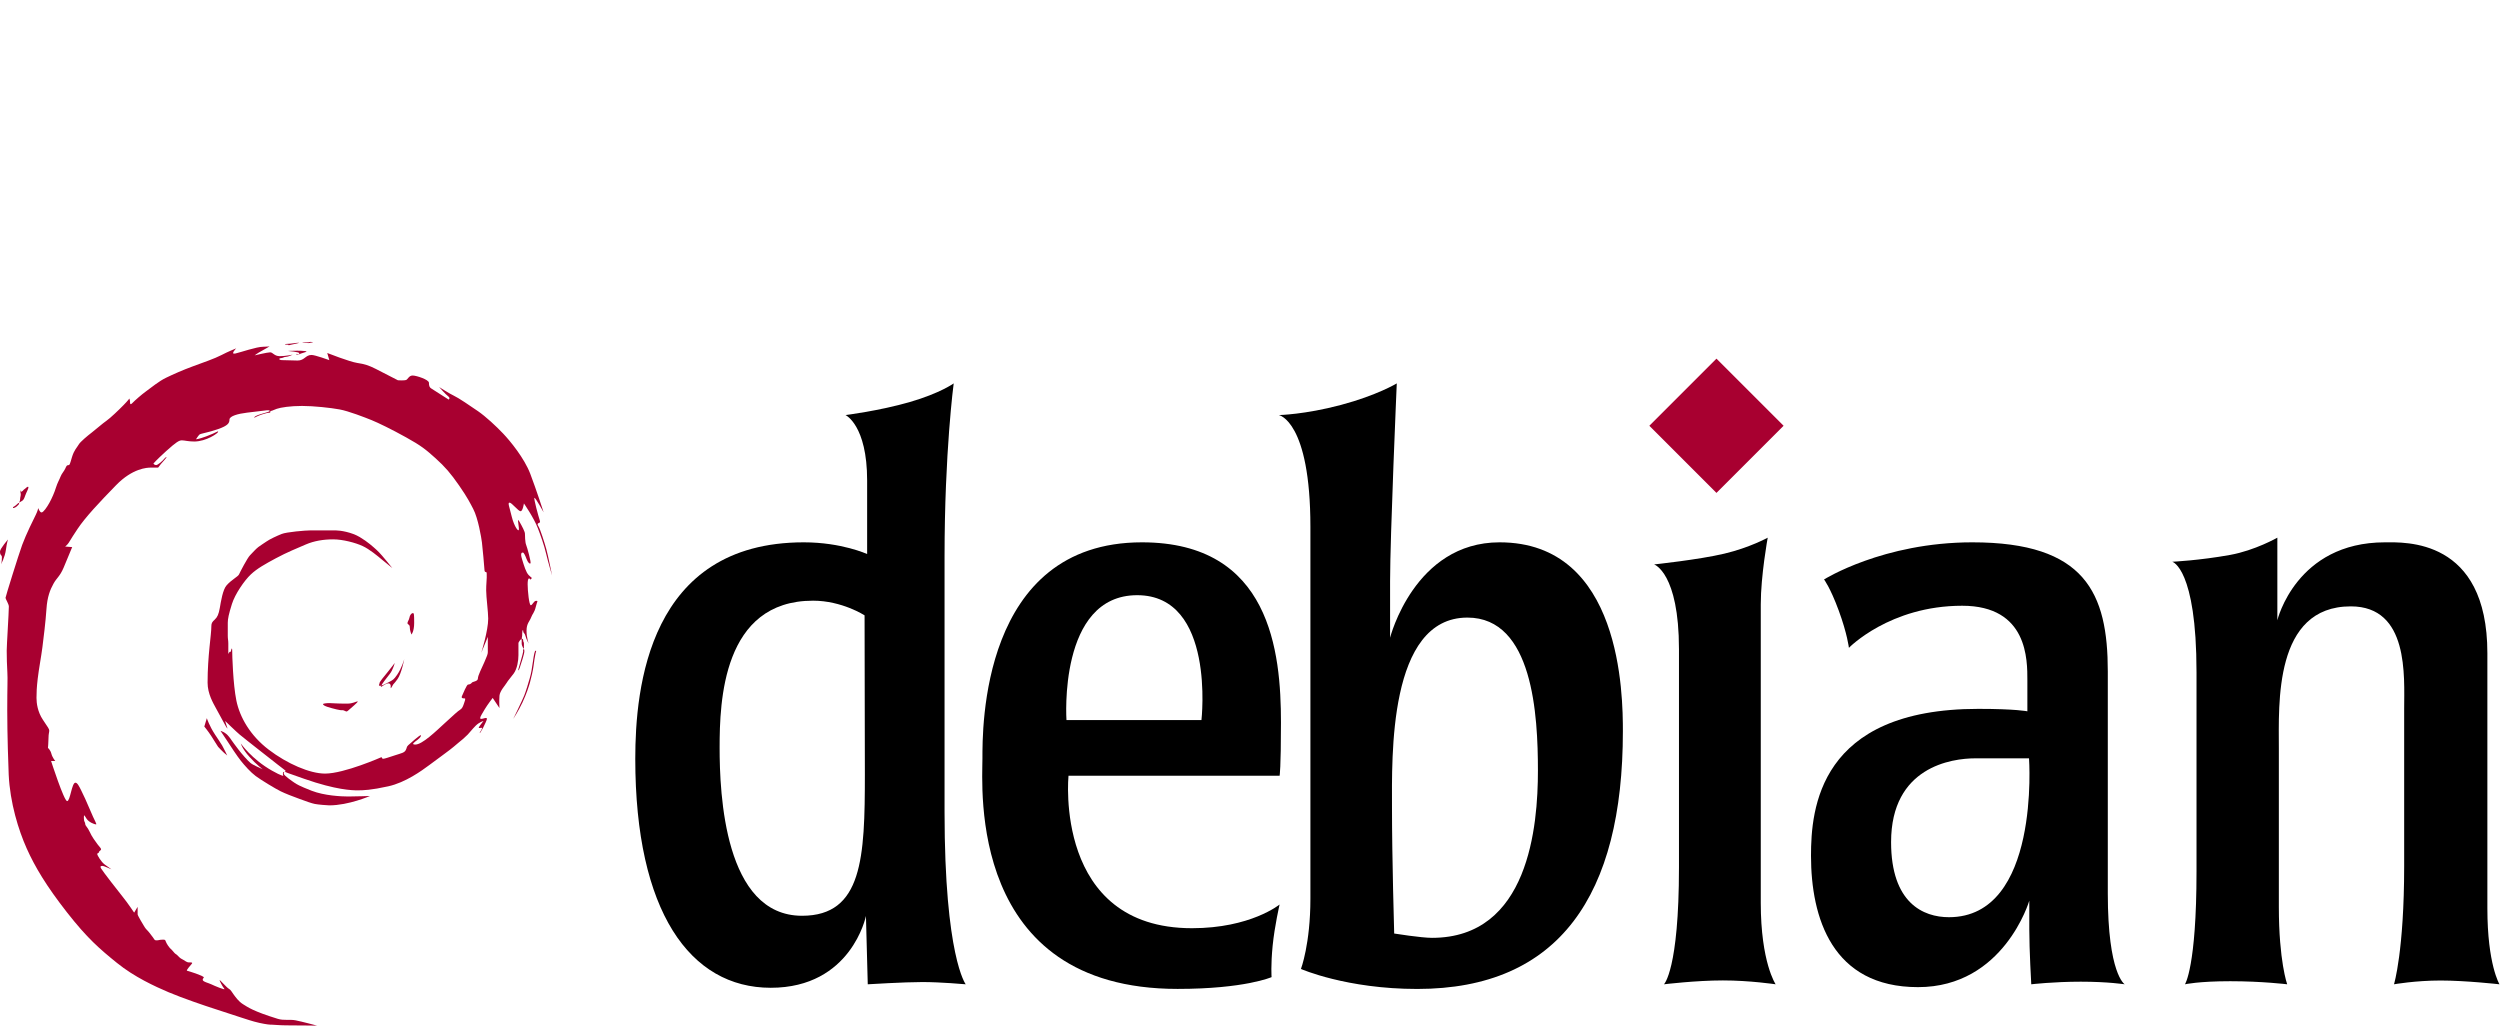 <svg width="117" height="48" viewBox="0 0 117 48" fill="none" xmlns="http://www.w3.org/2000/svg">
<g clip-path="url(#clip0_50_7506)">
<path fill-rule="evenodd" clip-rule="evenodd" d="M101.663 26.29C101.663 26.29 102.939 26.23 104.375 25.969C105.534 25.759 106.58 25.163 106.58 25.163V29.028C106.58 29.028 107.454 25.381 111.616 25.381C112.517 25.381 116.409 25.163 116.409 30.568C116.409 30.811 116.409 41.277 116.409 42.502C116.409 45.141 116.976 46.065 116.976 46.065C116.976 46.065 115.399 45.888 114.219 45.888C113.039 45.888 112.039 46.065 112.039 46.065C112.039 46.065 112.515 44.508 112.515 40.533C112.515 38.484 112.515 34.67 112.515 33.169C112.515 31.667 112.749 28.378 110.019 28.378C106.413 28.378 106.65 32.932 106.65 35.048C106.65 37.164 106.65 41.727 106.65 42.441C106.65 44.982 107.04 46.065 107.04 46.065C107.04 46.065 105.867 45.921 104.378 45.921C102.889 45.921 102.256 46.065 102.256 46.065C102.256 46.065 102.797 45.252 102.797 40.783C102.797 36.314 102.797 33.169 102.797 31.465C102.797 26.587 101.663 26.29 101.663 26.29Z" fill="black"/>
<path fill-rule="evenodd" clip-rule="evenodd" d="M80.33 16.785L83.472 19.926L80.33 23.068L77.189 19.926L80.33 16.785Z" fill="#A80030"/>
<path fill-rule="evenodd" clip-rule="evenodd" d="M82.404 42.25C82.404 41.05 82.404 29.626 82.404 28.284C82.404 26.94 82.729 25.163 82.729 25.163C82.729 25.163 81.89 25.628 80.698 25.911C79.507 26.194 77.412 26.415 77.412 26.415C77.412 26.415 78.576 26.797 78.576 30.388C78.576 32.361 78.576 39.349 78.576 40.592C78.576 45.394 77.873 46.065 77.873 46.065C77.873 46.065 79.375 45.884 80.632 45.884C81.889 45.884 83.1 46.065 83.1 46.065C83.1 46.065 82.404 45.042 82.404 42.25Z" fill="black"/>
<path fill-rule="evenodd" clip-rule="evenodd" d="M86.529 30.318C86.529 30.318 86.454 29.664 86.054 28.577C85.654 27.49 85.365 27.119 85.365 27.119C85.365 27.119 88.122 25.381 92.306 25.381C97.594 25.381 98.645 27.751 98.645 31.425V41.812C98.645 45.588 99.436 46.065 99.436 46.065C99.436 46.065 98.656 45.943 97.381 45.943C96.106 45.943 95.063 46.065 95.063 46.065C95.063 46.065 94.971 44.478 94.971 43.483V42.152C94.971 42.152 93.787 46.198 89.762 46.198C85.737 46.198 84.755 42.945 84.755 40.048C84.755 37.877 85.112 33.175 92.586 33.175C94.351 33.175 94.881 33.289 94.881 33.289V31.842C94.881 30.904 94.915 28.349 91.83 28.349C88.439 28.349 86.529 30.318 86.529 30.318ZM92.441 35.49H94.958C94.958 35.49 95.497 42.925 91.21 42.925C90.008 42.925 88.503 42.261 88.503 39.411C88.503 35.887 91.34 35.49 92.441 35.49Z" fill="black"/>
<path fill-rule="evenodd" clip-rule="evenodd" d="M61.327 24.66V42.06C61.327 44.18 60.884 45.347 60.884 45.347C60.884 45.347 63.01 46.283 66.327 46.283C72.971 46.283 75.951 41.886 75.951 34.222C75.951 32.545 75.901 25.381 70.181 25.381C66.188 25.381 65.056 29.845 65.056 29.845V27.205C65.056 25.123 65.369 17.943 65.369 17.943C65.369 17.943 64.448 18.501 62.752 18.952C61.057 19.403 59.85 19.425 59.85 19.425C59.85 19.425 61.327 19.692 61.327 24.66ZM65.145 37.803C65.145 40.161 65.248 43.689 65.248 43.689C65.248 43.689 66.511 43.891 67.017 43.891C71.554 43.891 71.975 38.646 71.975 36.065C71.975 33.483 71.749 28.903 68.675 28.903C64.959 28.903 65.145 35.444 65.145 37.803Z" fill="black"/>
<path fill-rule="evenodd" clip-rule="evenodd" d="M59.885 42.331C59.885 42.331 59.653 43.329 59.56 44.258C59.468 45.188 59.51 45.729 59.51 45.729C59.51 45.729 58.265 46.281 55.109 46.281C45.275 46.281 45.978 36.828 45.978 35.499C45.978 34.17 45.886 25.381 53.443 25.381C59.461 25.381 59.949 30.519 59.949 33.812C59.949 35.995 59.886 36.304 59.886 36.304H50.006C50.006 36.304 49.298 43.44 55.785 43.44C58.53 43.44 59.885 42.331 59.885 42.331ZM49.911 33.7H56.228C56.228 33.7 56.897 27.855 53.22 27.855C49.511 27.855 49.911 33.7 49.911 33.7Z" fill="black"/>
<path fill-rule="evenodd" clip-rule="evenodd" d="M44.633 17.943C44.633 17.943 44.205 21.147 44.205 26.054V37.989C44.205 44.764 45.195 46.065 45.195 46.065C45.195 46.065 44.027 45.96 43.171 45.96C42.314 45.96 40.611 46.065 40.611 46.065L40.526 42.868C40.526 42.868 39.849 46.228 36.07 46.228C32.291 46.228 29.731 42.656 29.731 35.513C29.731 32.21 30.348 25.381 37.618 25.381C39.388 25.381 40.582 25.929 40.582 25.929V22.485C40.582 19.897 39.571 19.425 39.571 19.425C39.571 19.425 41.162 19.226 42.583 18.814C44.003 18.401 44.633 17.943 44.633 17.943ZM40.462 28.798C40.462 28.798 39.404 28.112 38.052 28.112C33.814 28.112 33.678 32.838 33.678 34.991C33.678 37.144 33.898 42.858 37.536 42.858C40.369 42.858 40.476 40.134 40.476 36.241L40.462 28.798Z" fill="black"/>
<path fill-rule="evenodd" clip-rule="evenodd" d="M19.258 29.695C19.258 29.695 19.383 29.554 19.383 29.151C19.383 28.748 19.376 28.692 19.32 28.692C19.264 28.692 19.178 28.781 19.159 28.916C19.146 29.001 19.069 29.102 19.069 29.161C19.069 29.22 19.175 29.237 19.175 29.319C19.175 29.523 19.258 29.695 19.258 29.695Z" fill="#A80030"/>
<path fill-rule="evenodd" clip-rule="evenodd" d="M15.117 32.954C15.117 33.039 15.451 33.126 15.753 33.2C16.056 33.273 15.999 33.213 16.091 33.249C16.184 33.285 16.216 33.331 16.29 33.257C16.364 33.183 16.814 32.826 16.732 32.826C16.651 32.826 16.53 32.93 16.239 32.93C15.723 32.93 15.559 32.905 15.415 32.905C15.27 32.905 15.117 32.926 15.117 32.954Z" fill="#A80030"/>
<path fill-rule="evenodd" clip-rule="evenodd" d="M14.843 48C14.843 48 14.067 47.988 13.547 47.988C13.027 47.988 12.87 47.956 12.741 47.956C12.612 47.956 12.478 47.945 12.138 47.871C11.799 47.796 11.493 47.684 11.272 47.616C11.05 47.548 10.447 47.344 10.039 47.213C9.629 47.083 8.539 46.712 7.895 46.439C7.249 46.165 6.282 45.719 5.478 45.068C4.672 44.417 4.081 43.91 3.127 42.689C2.173 41.468 1.634 40.567 1.249 39.706C0.865 38.846 0.469 37.575 0.407 36.248C0.39 35.849 0.339 34.37 0.339 33.249C0.339 32.127 0.364 31.762 0.345 31.482C0.326 31.203 0.314 30.72 0.314 30.453C0.314 30.186 0.414 28.671 0.414 28.383C0.414 28.273 0.258 28.03 0.258 27.98C0.258 27.931 0.864 25.979 1.038 25.501C1.213 25.023 1.589 24.261 1.677 24.088C1.765 23.914 1.789 23.777 1.789 23.777C1.789 23.777 1.857 23.982 1.944 23.982C2.031 23.982 2.198 23.737 2.309 23.537C2.422 23.337 2.552 23.04 2.619 22.817C2.688 22.594 2.789 22.427 2.837 22.297C2.886 22.166 2.999 22.054 3.054 21.93C3.109 21.807 3.127 21.769 3.196 21.769C3.265 21.769 3.27 21.726 3.369 21.392C3.47 21.057 3.607 20.94 3.681 20.809C3.753 20.677 4.108 20.386 4.294 20.243C4.48 20.102 4.801 19.816 4.981 19.693C5.161 19.569 5.574 19.173 5.786 18.955C5.998 18.739 6.054 18.651 6.054 18.651C6.054 18.651 6.085 18.728 6.085 18.807C6.085 18.887 6.089 18.973 6.195 18.862C6.301 18.751 6.624 18.465 6.847 18.305C7.07 18.144 7.438 17.839 7.771 17.679C8.105 17.518 8.55 17.319 9.022 17.146C9.493 16.972 10.056 16.779 10.361 16.618C10.664 16.458 11.055 16.302 11.055 16.302C11.055 16.302 10.759 16.601 11.012 16.545C11.266 16.489 12.002 16.228 12.319 16.228C12.493 16.228 12.618 16.209 12.618 16.209C12.618 16.209 12.338 16.376 12.196 16.451C12.054 16.526 11.917 16.631 11.917 16.631C11.917 16.631 12.513 16.489 12.643 16.489C12.772 16.489 12.836 16.669 13.095 16.669C13.355 16.669 13.696 16.599 13.696 16.599C13.696 16.599 13.484 16.7 13.386 16.7C13.288 16.7 13.249 16.756 13.144 16.761C13.039 16.768 13.039 16.848 13.194 16.854C13.348 16.86 13.771 16.873 13.926 16.873C14.26 16.873 14.291 16.612 14.582 16.612C14.743 16.612 15.413 16.854 15.413 16.854L15.315 16.52C15.315 16.52 16.356 16.93 16.715 16.985C17.074 17.04 17.249 17.096 17.583 17.263C17.917 17.43 18.623 17.797 18.623 17.797C18.623 17.797 18.916 17.816 19.002 17.785C19.088 17.753 19.138 17.574 19.311 17.574C19.485 17.574 20.074 17.766 20.074 17.914C20.074 18.062 20.104 18.133 20.184 18.181C20.266 18.23 20.998 18.701 20.998 18.701C20.998 18.701 21.096 18.64 20.973 18.546C20.849 18.453 20.551 18.113 20.551 18.113C20.551 18.113 21.041 18.427 21.245 18.521C21.451 18.615 22.015 18.998 22.374 19.246C22.733 19.494 23.228 19.952 23.55 20.294C23.874 20.635 24.537 21.44 24.816 22.172C25.095 22.904 25.442 23.976 25.442 23.976C25.442 23.976 25.064 23.288 25.013 23.3C24.964 23.314 25.212 24.212 25.256 24.336C25.299 24.46 25.256 24.46 25.212 24.478C25.169 24.497 25.125 24.527 25.2 24.633C25.275 24.739 25.487 25.407 25.566 25.693C25.646 25.979 25.838 26.933 25.838 26.933C25.838 26.933 25.654 26.322 25.56 25.917C25.466 25.513 25.294 25.036 25.169 24.714C24.977 24.218 24.519 23.56 24.519 23.56C24.519 23.56 24.468 23.926 24.363 23.926C24.258 23.926 23.949 23.523 23.849 23.523C23.749 23.523 23.835 23.702 23.948 24.174C24.06 24.645 24.314 25 24.284 24.714C24.252 24.429 24.198 24.218 24.314 24.422C24.432 24.626 24.567 24.886 24.567 24.973C24.567 25.06 24.574 25.384 24.624 25.501C24.673 25.618 24.865 26.32 24.828 26.363C24.79 26.405 24.704 26.325 24.642 26.159C24.58 25.991 24.512 25.86 24.475 25.86C24.438 25.86 24.331 25.848 24.432 26.171C24.531 26.492 24.616 26.784 24.742 26.914C24.868 27.045 24.916 27.031 24.868 27.084C24.82 27.136 24.833 27.136 24.798 27.093C24.763 27.049 24.694 27.04 24.694 27.345C24.694 27.65 24.763 28.324 24.841 28.324C24.921 28.324 24.977 28.119 25.09 28.119C25.203 28.119 25.134 28.142 25.073 28.406C25.011 28.672 24.921 28.72 24.855 28.898C24.79 29.077 24.642 29.176 24.642 29.516C24.642 29.856 24.742 30.117 24.742 30.117C24.742 30.117 24.628 29.912 24.594 29.769C24.559 29.625 24.489 29.621 24.489 29.559C24.489 29.439 24.441 29.482 24.441 29.616C24.441 29.838 24.415 29.838 24.415 29.877C24.415 29.916 24.485 29.872 24.485 29.969C24.485 30.065 24.52 30.026 24.52 30.122C24.52 30.217 24.52 30.326 24.52 30.36C24.52 30.395 24.415 30.234 24.415 30.113C24.415 29.991 24.433 29.856 24.363 29.934C24.294 30.012 24.263 30.086 24.263 30.086C24.263 30.086 24.263 30.417 24.263 30.665C24.263 30.913 24.206 31.292 24.046 31.515C23.884 31.735 23.771 31.853 23.715 31.953C23.659 32.054 23.391 32.337 23.375 32.562C23.354 32.867 23.375 33.137 23.375 33.137L23.058 32.663C23.058 32.663 22.814 32.977 22.688 33.19C22.561 33.402 22.474 33.546 22.474 33.594C22.474 33.642 22.479 33.642 22.544 33.642C22.609 33.642 22.788 33.55 22.788 33.642C22.788 33.733 22.449 34.395 22.449 34.299C22.449 34.264 22.622 34.06 22.536 34.06C22.449 34.06 22.374 34.103 22.417 34.025C22.461 33.947 22.627 33.742 22.627 33.742C22.627 33.742 22.434 33.79 22.261 33.964C22.087 34.138 21.983 34.283 21.891 34.376C21.797 34.469 21.785 34.482 21.68 34.575C21.574 34.667 21.359 34.834 21.229 34.951C21.098 35.07 20.452 35.533 20.094 35.803C19.735 36.07 18.979 36.62 18.173 36.799C17.367 36.978 16.997 36.988 16.739 36.988C16.479 36.988 15.738 36.972 14.245 36.451C13.507 36.193 13.334 36.133 13.334 36.112C13.334 36.09 13.372 36.104 13.372 36.084C13.372 36.064 13.227 35.964 12.992 35.78C12.758 35.596 12.143 35.109 11.966 34.975C11.79 34.842 11.348 34.481 11.219 34.38C11.09 34.277 10.536 33.74 10.536 33.74L10.648 34.097C10.648 34.097 10.608 34.073 10.522 33.905C10.436 33.738 10.209 33.337 10.096 33.125C9.982 32.912 9.715 32.47 9.715 31.95C9.715 30.681 9.892 29.72 9.892 29.297C9.892 29.17 9.927 29.108 10.049 28.998C10.171 28.887 10.234 28.752 10.287 28.451C10.339 28.15 10.425 27.599 10.602 27.397C10.828 27.137 11.141 26.983 11.185 26.884C11.229 26.784 11.578 26.109 11.7 25.988C11.82 25.866 11.968 25.695 12.089 25.602C12.211 25.507 12.312 25.456 12.464 25.347C12.617 25.237 12.954 25.081 13.181 24.99C13.407 24.898 14.295 24.822 14.538 24.822C14.781 24.822 15.489 24.822 15.707 24.822C15.925 24.822 16.456 24.907 16.835 25.134C17.214 25.36 17.468 25.595 17.619 25.731C17.772 25.866 18.005 26.151 18.093 26.256C18.181 26.36 18.36 26.585 18.36 26.585C18.36 26.585 18.106 26.383 17.888 26.201C17.67 26.018 17.296 25.705 16.97 25.554C16.644 25.402 16.048 25.242 15.591 25.242C15.135 25.242 14.701 25.314 14.317 25.479C13.933 25.645 13.418 25.853 12.913 26.126C12.406 26.4 12.037 26.602 11.736 26.886C11.434 27.171 11 27.801 10.854 28.268C10.707 28.735 10.66 28.962 10.66 29.144C10.66 29.327 10.66 29.598 10.66 29.756C10.66 29.913 10.685 29.954 10.685 30.121C10.685 30.286 10.685 30.419 10.685 30.523C10.685 30.628 10.715 30.59 10.727 30.535C10.738 30.48 10.809 30.527 10.809 30.474C10.809 30.422 10.867 30.241 10.867 30.447C10.867 30.651 10.904 32.008 11.062 32.787C11.221 33.565 11.709 34.423 12.574 35.083C13.438 35.742 14.5 36.204 15.212 36.204C16.116 36.204 17.858 35.432 17.858 35.432C17.858 35.432 17.873 35.511 17.933 35.511C17.994 35.511 18.195 35.444 18.495 35.345C18.796 35.246 18.924 35.23 18.991 35.102C19.058 34.974 19.013 34.968 19.103 34.878C19.193 34.789 19.646 34.398 19.688 34.408C19.73 34.417 19.679 34.517 19.541 34.623C19.404 34.728 19.215 34.846 19.435 34.846C19.761 34.846 20.397 34.227 20.826 33.833C21.255 33.44 21.423 33.283 21.532 33.217C21.641 33.15 21.67 33.047 21.708 32.941C21.747 32.836 21.804 32.685 21.749 32.685C21.695 32.685 21.57 32.692 21.618 32.58C21.666 32.469 21.846 32.037 21.903 32.037C21.96 32.037 22.044 32.008 22.081 31.951C22.12 31.893 22.366 31.896 22.366 31.752C22.366 31.608 22.555 31.255 22.67 30.985C22.785 30.717 22.83 30.615 22.83 30.522C22.83 30.43 22.83 29.806 22.83 29.806L22.523 30.55C22.523 30.55 22.848 29.521 22.848 28.953C22.848 28.643 22.753 27.947 22.753 27.63C22.753 27.314 22.779 27.195 22.779 27.029C22.779 26.863 22.788 26.773 22.747 26.773C22.705 26.773 22.673 26.751 22.673 26.664C22.673 26.578 22.58 25.604 22.555 25.39C22.529 25.175 22.376 24.251 22.146 23.817C22.005 23.549 21.887 23.299 21.488 22.724C21.088 22.148 20.835 21.855 20.382 21.445C19.927 21.037 19.713 20.86 19.01 20.471C18.308 20.081 17.713 19.794 17.391 19.662C17.067 19.531 16.31 19.237 15.891 19.161C15.472 19.084 14.683 18.998 14.136 18.998C13.59 18.998 13.139 19.068 12.954 19.132C12.769 19.195 12.74 19.228 12.695 19.228C12.613 19.228 12.685 19.314 12.618 19.314C12.537 19.314 12.398 19.349 12.229 19.406C12.059 19.464 11.903 19.55 11.903 19.55C11.903 19.55 11.852 19.49 12.203 19.381C12.47 19.299 12.622 19.269 12.622 19.231C12.622 19.192 12.545 19.199 12.507 19.199C12.469 19.199 11.999 19.26 11.57 19.311C11.142 19.362 10.739 19.471 10.739 19.637C10.739 19.802 10.666 19.919 10.209 20.081C9.752 20.244 9.391 20.286 9.333 20.339C9.276 20.394 9.173 20.557 9.173 20.557C9.173 20.557 9.275 20.562 9.658 20.42C10.148 20.238 10.209 20.145 10.209 20.209C10.209 20.272 9.653 20.663 9.087 20.663C8.809 20.663 8.64 20.608 8.511 20.608C8.384 20.608 8.25 20.685 7.782 21.107C7.316 21.529 7.179 21.695 7.179 21.695C7.179 21.695 7.223 21.766 7.307 21.766C7.39 21.766 7.617 21.564 7.684 21.474C7.751 21.385 7.883 21.326 7.7 21.522C7.39 21.855 7.434 21.884 7.381 21.884C7.326 21.884 7.227 21.884 7.058 21.884C6.888 21.884 6.204 21.912 5.431 22.708C4.657 23.503 3.999 24.201 3.632 24.75C3.263 25.3 3.244 25.383 3.158 25.476C3.073 25.568 3.047 25.578 3.047 25.578L3.378 25.604C3.378 25.604 3.155 26.151 2.977 26.568C2.797 26.988 2.656 27.038 2.503 27.317C2.349 27.595 2.212 27.924 2.174 28.506C2.136 29.087 2.037 29.88 1.985 30.289C1.934 30.698 1.812 31.347 1.765 31.762C1.717 32.178 1.708 32.407 1.708 32.66C1.708 32.913 1.761 33.318 2.008 33.686C2.253 34.054 2.305 34.117 2.305 34.194C2.305 34.271 2.27 34.342 2.27 34.542C2.27 34.745 2.244 35.002 2.244 35.002C2.244 35.002 2.36 35.097 2.404 35.271C2.449 35.45 2.586 35.616 2.586 35.616H2.391C2.391 35.616 2.996 37.492 3.142 37.492C3.289 37.492 3.356 36.63 3.529 36.63C3.622 36.63 3.702 36.799 3.791 36.972C3.881 37.144 4.086 37.595 4.194 37.857C4.44 38.454 4.558 38.589 4.488 38.583C4.417 38.576 4.158 38.483 4.05 38.314C3.941 38.145 3.925 38.087 3.925 38.282C3.925 38.477 3.989 38.471 3.989 38.56C3.989 38.65 4.095 38.705 4.191 38.917C4.302 39.167 4.475 39.391 4.571 39.522C4.666 39.653 4.769 39.723 4.714 39.783C4.661 39.845 4.628 39.845 4.628 39.886C4.628 39.928 4.546 39.925 4.549 39.972C4.551 40.02 4.734 40.34 4.901 40.459C5.066 40.577 5.217 40.685 5.217 40.685C5.217 40.685 4.858 40.526 4.817 40.526C4.776 40.526 4.651 40.507 4.731 40.644C4.81 40.781 5.556 41.74 5.763 41.996C5.971 42.251 6.278 42.711 6.278 42.711L6.441 42.44C6.441 42.44 6.441 42.721 6.441 42.788C6.441 42.855 6.696 43.264 6.731 43.325C6.767 43.386 6.789 43.421 6.83 43.472C6.872 43.523 6.939 43.58 6.981 43.638C7.022 43.695 7.102 43.798 7.16 43.872C7.218 43.945 7.214 44.009 7.326 44.009C7.438 44.009 7.46 43.977 7.595 43.977C7.729 43.977 7.725 43.973 7.758 44.06C7.789 44.146 7.9 44.344 8.051 44.467C8.084 44.492 8.151 44.594 8.199 44.63C8.247 44.664 8.297 44.693 8.329 44.738C8.362 44.782 8.463 44.856 8.463 44.856C8.463 44.856 8.528 44.891 8.588 44.926C8.65 44.961 8.751 45.041 8.825 45.041C8.898 45.041 9.039 45.028 8.981 45.099C8.924 45.17 8.701 45.415 8.751 45.429C8.802 45.441 9.538 45.662 9.538 45.745C9.538 45.792 9.487 45.767 9.487 45.856C9.487 45.945 9.771 46.007 9.892 46.067C10.013 46.128 10.576 46.364 10.5 46.278C10.423 46.192 10.266 45.888 10.276 45.866C10.286 45.843 10.62 46.23 10.711 46.275C10.8 46.319 10.857 46.441 10.938 46.547C11.017 46.652 11.164 46.87 11.378 47C11.593 47.132 11.838 47.324 12.999 47.681C13.286 47.77 13.551 47.698 13.833 47.751C14.115 47.806 14.843 48 14.843 48Z" fill="#A80030"/>
<path fill-rule="evenodd" clip-rule="evenodd" d="M17.735 32.076C17.735 32.027 17.761 32.028 17.761 31.972C17.761 31.916 17.96 31.673 18.148 31.446C18.336 31.219 18.475 31.024 18.475 31.024C18.475 31.024 18.388 31.359 18.245 31.535C18.102 31.709 17.834 32.069 17.849 32.079C17.866 32.089 18.002 32.028 18.193 31.926C18.385 31.826 18.426 31.809 18.582 31.586C18.798 31.28 18.921 30.845 18.921 30.845C18.921 30.845 18.791 31.521 18.602 31.784C18.414 32.047 18.427 31.975 18.368 32.089C18.31 32.203 18.271 32.249 18.285 32.151C18.298 32.054 18.258 31.982 18.184 31.982C18.015 31.982 17.827 32.19 17.827 32.135C17.827 32.04 17.735 32.125 17.735 32.076Z" fill="#A80030"/>
<path fill-rule="evenodd" clip-rule="evenodd" d="M24.502 30.384C24.469 30.384 24.484 30.433 24.484 30.495C24.484 30.558 24.271 31.276 24.258 31.324C24.245 31.373 24.261 31.432 24.325 31.249C24.387 31.066 24.54 30.604 24.54 30.477C24.54 30.414 24.537 30.384 24.502 30.384Z" fill="#A80030"/>
<path fill-rule="evenodd" clip-rule="evenodd" d="M25.067 30.454C25.022 30.454 24.986 30.643 24.939 30.975C24.893 31.309 24.858 31.512 24.794 31.735C24.731 31.958 24.615 32.347 24.532 32.555C24.45 32.763 24.018 33.647 24.018 33.647C24.018 33.647 24.261 33.281 24.452 32.874C24.642 32.467 24.743 32.146 24.798 31.958C24.854 31.769 24.951 31.335 24.968 31.181C24.986 31.026 25.033 30.705 25.062 30.585C25.09 30.464 25.112 30.454 25.067 30.454Z" fill="#A80030"/>
<path fill-rule="evenodd" clip-rule="evenodd" d="M0.047 26.41C0.047 26.41 0.229 26.085 0.278 25.72C0.327 25.355 0.376 25.247 0.376 25.247C0.376 25.247 0 25.677 0 25.811C0 26.023 0.089 25.945 0.089 26.083C0.089 26.334 0.047 26.41 0.047 26.41Z" fill="#A80030"/>
<path fill-rule="evenodd" clip-rule="evenodd" d="M0.607 23.76C0.607 23.798 0.711 23.763 0.79 23.694C0.87 23.625 0.911 23.573 0.891 23.556C0.872 23.539 0.864 23.527 0.83 23.568C0.795 23.61 0.678 23.698 0.652 23.711C0.626 23.723 0.607 23.722 0.607 23.76Z" fill="#A80030"/>
<path fill-rule="evenodd" clip-rule="evenodd" d="M0.884 23.52C0.895 23.529 0.979 23.474 1.042 23.435C1.107 23.395 1.139 23.311 1.18 23.192C1.22 23.073 1.335 22.871 1.33 22.807C1.327 22.743 1.239 22.808 1.214 22.839C1.188 22.871 1.119 22.901 1.091 22.942C1.065 22.985 0.967 23.046 0.967 22.991C0.967 22.936 0.922 22.904 0.967 23.089C0.988 23.17 0.942 23.268 0.942 23.349C0.942 23.473 0.884 23.52 0.884 23.52Z" fill="#A80030"/>
<path fill-rule="evenodd" clip-rule="evenodd" d="M9.68 33.611L9.562 34.002C9.562 34.002 9.733 34.208 9.887 34.445C10.043 34.683 10.161 34.893 10.209 34.954C10.257 35.016 10.434 35.183 10.491 35.237C10.548 35.29 10.634 35.357 10.634 35.357C10.634 35.357 10.473 35.019 10.396 34.887C10.319 34.756 10.217 34.613 10.063 34.377C9.796 33.973 9.68 33.611 9.68 33.611Z" fill="#A80030"/>
<path fill-rule="evenodd" clip-rule="evenodd" d="M10.319 34.204C10.319 34.204 10.576 34.585 10.67 34.73C10.762 34.874 11.076 35.358 11.266 35.598C11.456 35.837 11.729 36.142 11.967 36.319C12.204 36.498 12.919 36.929 13.134 37.032C13.348 37.137 13.683 37.268 14.026 37.392C14.367 37.517 14.577 37.592 14.729 37.624C14.88 37.655 15.314 37.691 15.411 37.691C16.318 37.691 17.315 37.252 17.315 37.252C17.315 37.252 16.623 37.276 16.298 37.276C15.973 37.276 15.18 37.238 14.585 37.007C13.992 36.775 13.895 36.706 13.79 36.638C13.687 36.57 13.28 36.291 13.28 36.208C13.28 36.125 13.318 36.125 13.318 36.125C13.318 36.125 13.24 36.1 13.24 36.211C13.24 36.286 13.264 36.309 13.264 36.309C13.264 36.309 13.191 36.328 12.728 36.066C11.785 35.535 11.269 34.795 11.269 34.795C11.269 34.795 11.332 35.04 11.668 35.414C12.004 35.789 12.293 36 12.293 36C12.293 36 11.853 35.814 11.726 35.709C11.597 35.605 11.293 35.26 11.152 35.069C11.01 34.877 10.879 34.711 10.839 34.646C10.799 34.581 10.756 34.529 10.719 34.482C10.541 34.251 10.319 34.204 10.319 34.204Z" fill="#A80030"/>
<path fill-rule="evenodd" clip-rule="evenodd" d="M13.472 16.425C13.472 16.425 13.66 16.412 13.906 16.412C14.151 16.412 14.467 16.433 14.296 16.479C14.127 16.525 14.004 16.578 14.004 16.578C14.004 16.578 13.863 16.617 13.863 16.575C13.863 16.532 14.007 16.624 14.007 16.532C14.007 16.468 13.472 16.425 13.472 16.425Z" fill="#A80030"/>
<path fill-rule="evenodd" clip-rule="evenodd" d="M13.337 16.119C13.337 16.144 13.496 16.113 13.496 16.141C13.496 16.17 13.531 16.155 13.616 16.134C13.702 16.113 14.109 16.038 13.965 16.041C13.82 16.045 13.69 16.08 13.585 16.084C13.479 16.087 13.337 16.095 13.337 16.119Z" fill="#A80030"/>
<path fill-rule="evenodd" clip-rule="evenodd" d="M14.166 16.035C14.215 16.048 14.494 16.066 14.502 16.048C14.509 16.03 14.744 16.027 14.604 16.006C14.463 15.984 14.508 16.027 14.364 16.023C14.219 16.02 14.116 16.02 14.166 16.035Z" fill="#A80030"/>
</g>
<defs>
<clipPath id="clip0_50_7506">
<rect width="116.974" height="32" fill="white" transform="translate(0 16)"/>
</clipPath>
</defs>
</svg>
